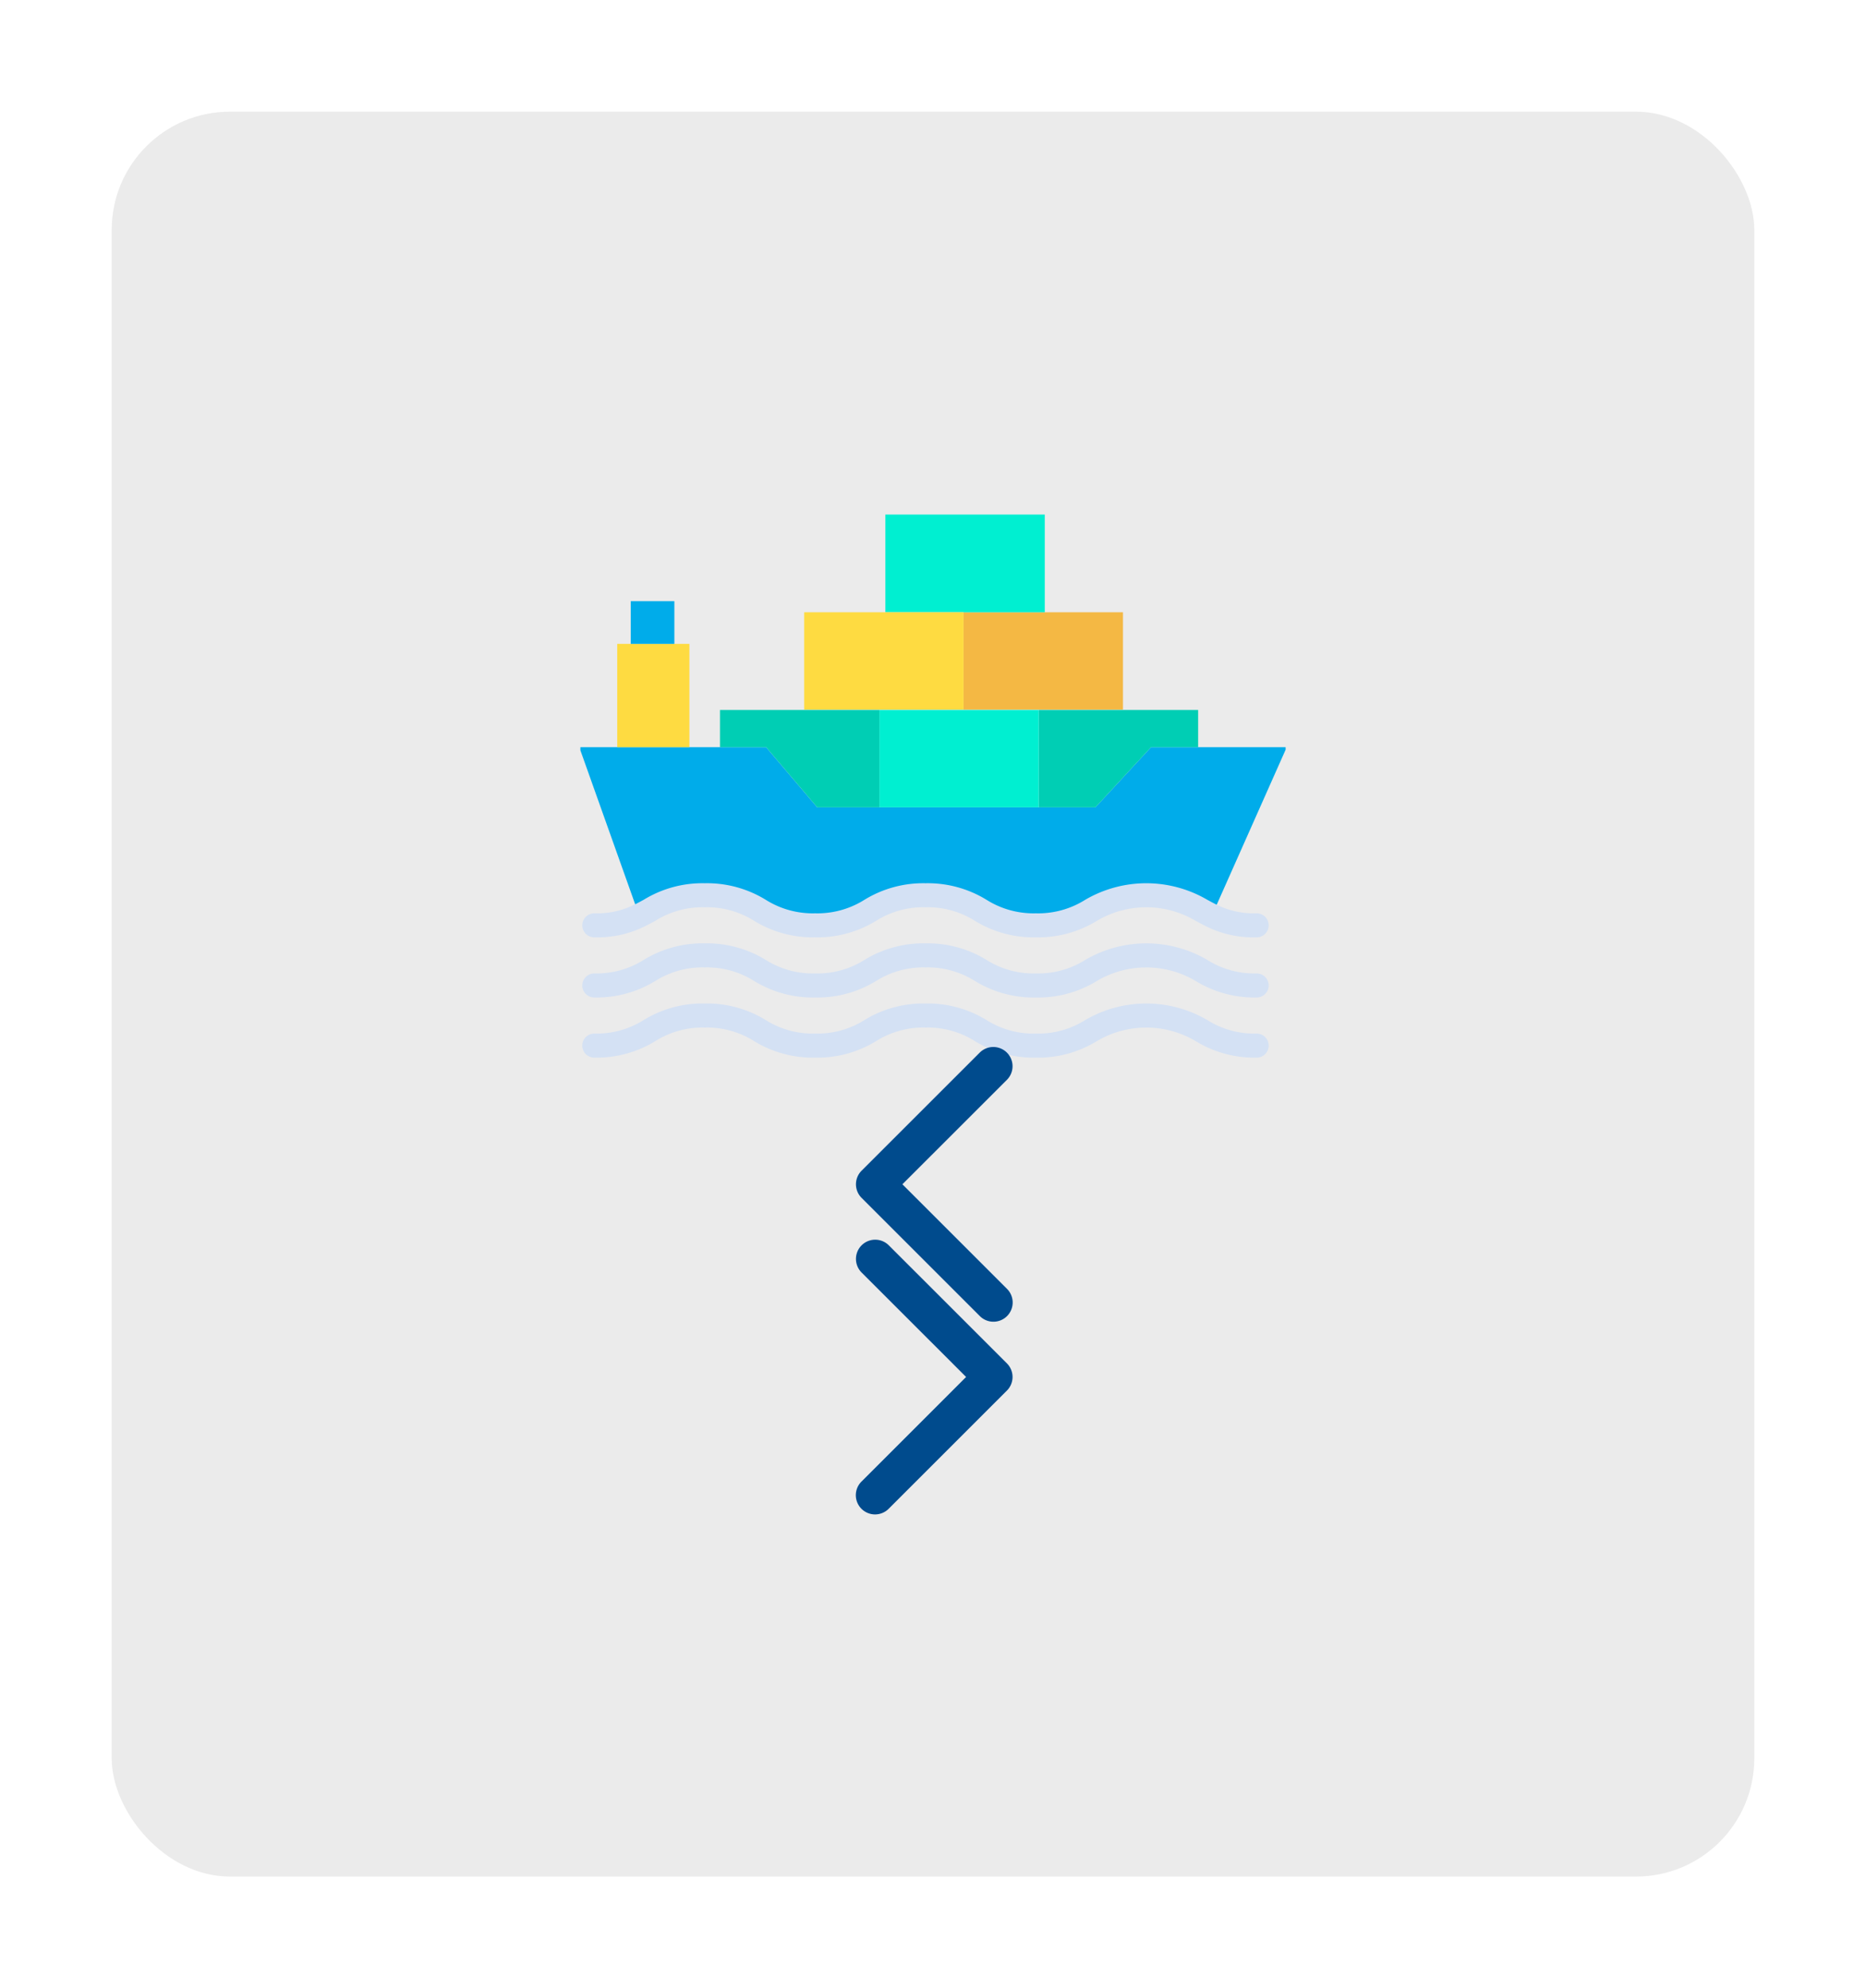 <svg xmlns="http://www.w3.org/2000/svg" xmlns:xlink="http://www.w3.org/1999/xlink" width="426" height="454" viewBox="0 0 426 454">
  <defs>
    <filter id="stock-photo-happy-young-fashion-man-walking-with-his-hand-in-pocket-on-studio-background-289775255" x="0" y="0" width="426" height="454" filterUnits="userSpaceOnUse">
      <feOffset input="SourceAlpha"/>
      <feGaussianBlur stdDeviation="8.5" result="blur"/>
      <feFlood flood-opacity="0.161"/>
      <feComposite operator="in" in2="blur"/>
      <feComposite in="SourceGraphic"/>
    </filter>
    <clipPath id="clip-path">
      <rect id="stock-photo-happy-young-fashion-man-walking-with-his-hand-in-pocket-on-studio-background-289775255-2" data-name="stock-photo-happy-young-fashion-man-walking-with-his-hand-in-pocket-on-studio-background-289775255" width="161" height="228" transform="translate(1262.18 1754.101)" fill="#ebebeb"/>
    </clipPath>
  </defs>
  <g id="Group_445" data-name="Group 445" transform="translate(-1240.5 -2306.5)">
    <g transform="matrix(1, 0, 0, 1, 1240.5, 2306.5)" filter="url(#stock-photo-happy-young-fashion-man-walking-with-his-hand-in-pocket-on-studio-background-289775255)">
      <rect id="stock-photo-happy-young-fashion-man-walking-with-his-hand-in-pocket-on-studio-background-289775255-3" data-name="stock-photo-happy-young-fashion-man-walking-with-his-hand-in-pocket-on-studio-background-289775255" width="375" height="403" rx="27" transform="translate(25.5 25.5)" fill="#ebebeb"/>
    </g>
    <g id="Mask_Group_15" data-name="Mask Group 15" transform="translate(110.82 617.899)" clip-path="url(#clip-path)">
      <g id="ship" transform="translate(1261.926 1806.096)">
        <path id="Path_226" data-name="Path 226" d="M161.508,123.534l-17.1,38.479c-4.157-2.007-7.119-4.668-14.964-4.668-12.6,0-12.6,6.866-25.2,6.866s-12.6-6.866-25.2-6.866-12.6,6.866-25.2,6.866-12.6-6.866-25.2-6.866c-7.842,0-10.8,2.656-14.957,4.665L0,123.534H42.649L54.32,137.266h63.508l12.7-13.731Zm0,0" transform="translate(0.001 -70.411)" fill="#00acea"/>
        <path id="Path_227" data-name="Path 227" d="M279.945,112.218v.086H269.189l-12.7,13.731H243.557V103.807h36.388Zm0,0" transform="translate(-138.659 -59.18)" fill="#00ceb4"/>
        <path id="Path_228" data-name="Path 228" d="M240.092,52V74.226H203.7V52Zm0,0" transform="translate(-115.97 -29.685)" fill="#f4b844"/>
        <path id="Path_229" data-name="Path 229" d="M198.645,22.418V22.5H162.257V.19h36.388Zm0,0" transform="translate(-92.374 -0.19)" fill="#00efd1"/>
        <path id="Path_230" data-name="Path 230" d="M159.069,103.807h36.388v22.228H159.069Zm0,0" transform="translate(-90.559 -59.18)" fill="#00efd1"/>
        <path id="Path_231" data-name="Path 231" d="M155.6,52V74.226H119.216V52Zm0,0" transform="translate(-67.871 -29.685)" fill="#fedb41"/>
        <path id="Path_232" data-name="Path 232" d="M110.969,103.807v22.228H96.78L85.109,112.3H74.581v-8.5Zm0,0" transform="translate(-42.459 -59.18)" fill="#00ceb4"/>
        <path id="Path_233" data-name="Path 233" d="M36.594,68.737v23.6H20.116v-23.6Zm0,0" transform="translate(-11.452 -39.214)" fill="#fedb41"/>
        <path id="Path_234" data-name="Path 234" d="M37.245,55.729v.13H27.29V46.117h9.955Zm0,0" transform="translate(-15.536 -26.337)" fill="#00acea"/>
        <g id="Group_340" data-name="Group 340" transform="translate(0.687 84.188)">
          <path id="Path_235" data-name="Path 235" d="M155.552,208.02a24.417,24.417,0,0,1-11.432-2.471c-.877-.424-1.691-.868-2.479-1.3a22.1,22.1,0,0,0-22.574,0,25.61,25.61,0,0,1-13.915,3.767,25.612,25.612,0,0,1-13.916-3.767,20.145,20.145,0,0,0-11.285-3.1,20.158,20.158,0,0,0-11.288,3.1,25.614,25.614,0,0,1-13.916,3.768,25.606,25.606,0,0,1-13.911-3.767,20.154,20.154,0,0,0-11.288-3.1,20.164,20.164,0,0,0-11.29,3.1c-.786.428-1.6.87-2.471,1.294A24.494,24.494,0,0,1,4.343,208.02a2.746,2.746,0,1,1,0-5.493,19.1,19.1,0,0,0,9.051-1.927c.756-.365,1.474-.756,2.235-1.172a25.627,25.627,0,0,1,13.916-3.767,25.61,25.61,0,0,1,13.916,3.768,20.151,20.151,0,0,0,11.284,3.1,20.157,20.157,0,0,0,11.288-3.1,25.627,25.627,0,0,1,13.916-3.767,25.6,25.6,0,0,1,13.911,3.767,20.154,20.154,0,0,0,11.288,3.1,20.152,20.152,0,0,0,11.289-3.1,27.581,27.581,0,0,1,27.828,0c.764.416,1.484.81,2.242,1.176a19.058,19.058,0,0,0,9.042,1.922,2.746,2.746,0,0,1,0,5.493Zm0,0" transform="translate(-1.595 -195.662)" fill="#d4e1f4"/>
          <path id="Path_236" data-name="Path 236" d="M155.55,239.9a25.619,25.619,0,0,1-13.912-3.767,22.105,22.105,0,0,0-22.572,0,25.614,25.614,0,0,1-13.916,3.768,25.611,25.611,0,0,1-13.916-3.768,20.137,20.137,0,0,0-11.284-3.1,20.158,20.158,0,0,0-11.288,3.1A25.614,25.614,0,0,1,54.744,239.9a25.606,25.606,0,0,1-13.911-3.767,20.154,20.154,0,0,0-11.288-3.1,20.148,20.148,0,0,0-11.288,3.1A25.618,25.618,0,0,1,4.34,239.9a2.746,2.746,0,0,1,0-5.493,20.154,20.154,0,0,0,11.288-3.1,25.627,25.627,0,0,1,13.916-3.767,25.609,25.609,0,0,1,13.915,3.768,20.154,20.154,0,0,0,11.284,3.1,20.163,20.163,0,0,0,11.29-3.1,25.622,25.622,0,0,1,13.915-3.767,25.6,25.6,0,0,1,13.912,3.767,20.151,20.151,0,0,0,11.288,3.1,20.147,20.147,0,0,0,11.288-3.1,27.579,27.579,0,0,1,27.829,0,20.151,20.151,0,0,0,11.284,3.1,2.746,2.746,0,0,1,0,5.493Zm0,0" transform="translate(-1.594 -213.812)" fill="#d4e1f4"/>
          <path id="Path_237" data-name="Path 237" d="M155.55,271.784a25.619,25.619,0,0,1-13.912-3.767,22.105,22.105,0,0,0-22.572,0,25.615,25.615,0,0,1-13.916,3.768,25.61,25.61,0,0,1-13.916-3.768,20.136,20.136,0,0,0-11.284-3.1,20.158,20.158,0,0,0-11.288,3.1,25.615,25.615,0,0,1-13.916,3.768,25.606,25.606,0,0,1-13.911-3.767,20.154,20.154,0,0,0-11.288-3.1,20.148,20.148,0,0,0-11.288,3.1A25.618,25.618,0,0,1,4.34,271.784a2.746,2.746,0,1,1,0-5.493,20.154,20.154,0,0,0,11.288-3.1,25.627,25.627,0,0,1,13.916-3.767,25.609,25.609,0,0,1,13.915,3.768,20.154,20.154,0,0,0,11.284,3.1,20.163,20.163,0,0,0,11.29-3.1,25.622,25.622,0,0,1,13.915-3.767,25.6,25.6,0,0,1,13.912,3.767,20.151,20.151,0,0,0,11.288,3.1,20.147,20.147,0,0,0,11.288-3.1,27.579,27.579,0,0,1,27.829,0,20.151,20.151,0,0,0,11.284,3.1,2.746,2.746,0,1,1,0,5.493Zm0,0" transform="translate(-1.594 -231.963)" fill="#d4e1f4"/>
        </g>
      </g>
    </g>
    <g id="arrow-point-to-right" transform="translate(1338.774 2589.571)">
      <path id="Path_238" data-name="Path 238" d="M131.6,34.457,104.635,61.418a4.391,4.391,0,1,1-6.21-6.209l23.858-23.857L98.425,7.5a4.391,4.391,0,0,1,6.21-6.21L131.6,28.248a4.391,4.391,0,0,1,0,6.209Z" transform="translate(0 0)" fill="#004b8d"/>
    </g>
    <g id="arrow-point-to-right-2" data-name="arrow-point-to-right" transform="translate(1435.912 2545.57)">
      <path id="Path_238-2" data-name="Path 238" d="M98.425,34.457l26.962,26.962a4.391,4.391,0,1,0,6.21-6.209L107.74,31.352,131.6,7.5a4.391,4.391,0,0,0-6.21-6.21L98.424,28.248a4.391,4.391,0,0,0,0,6.209Z" transform="translate(-97.138 0)" fill="#004b8d"/>
    </g>
  </g>
</svg>
